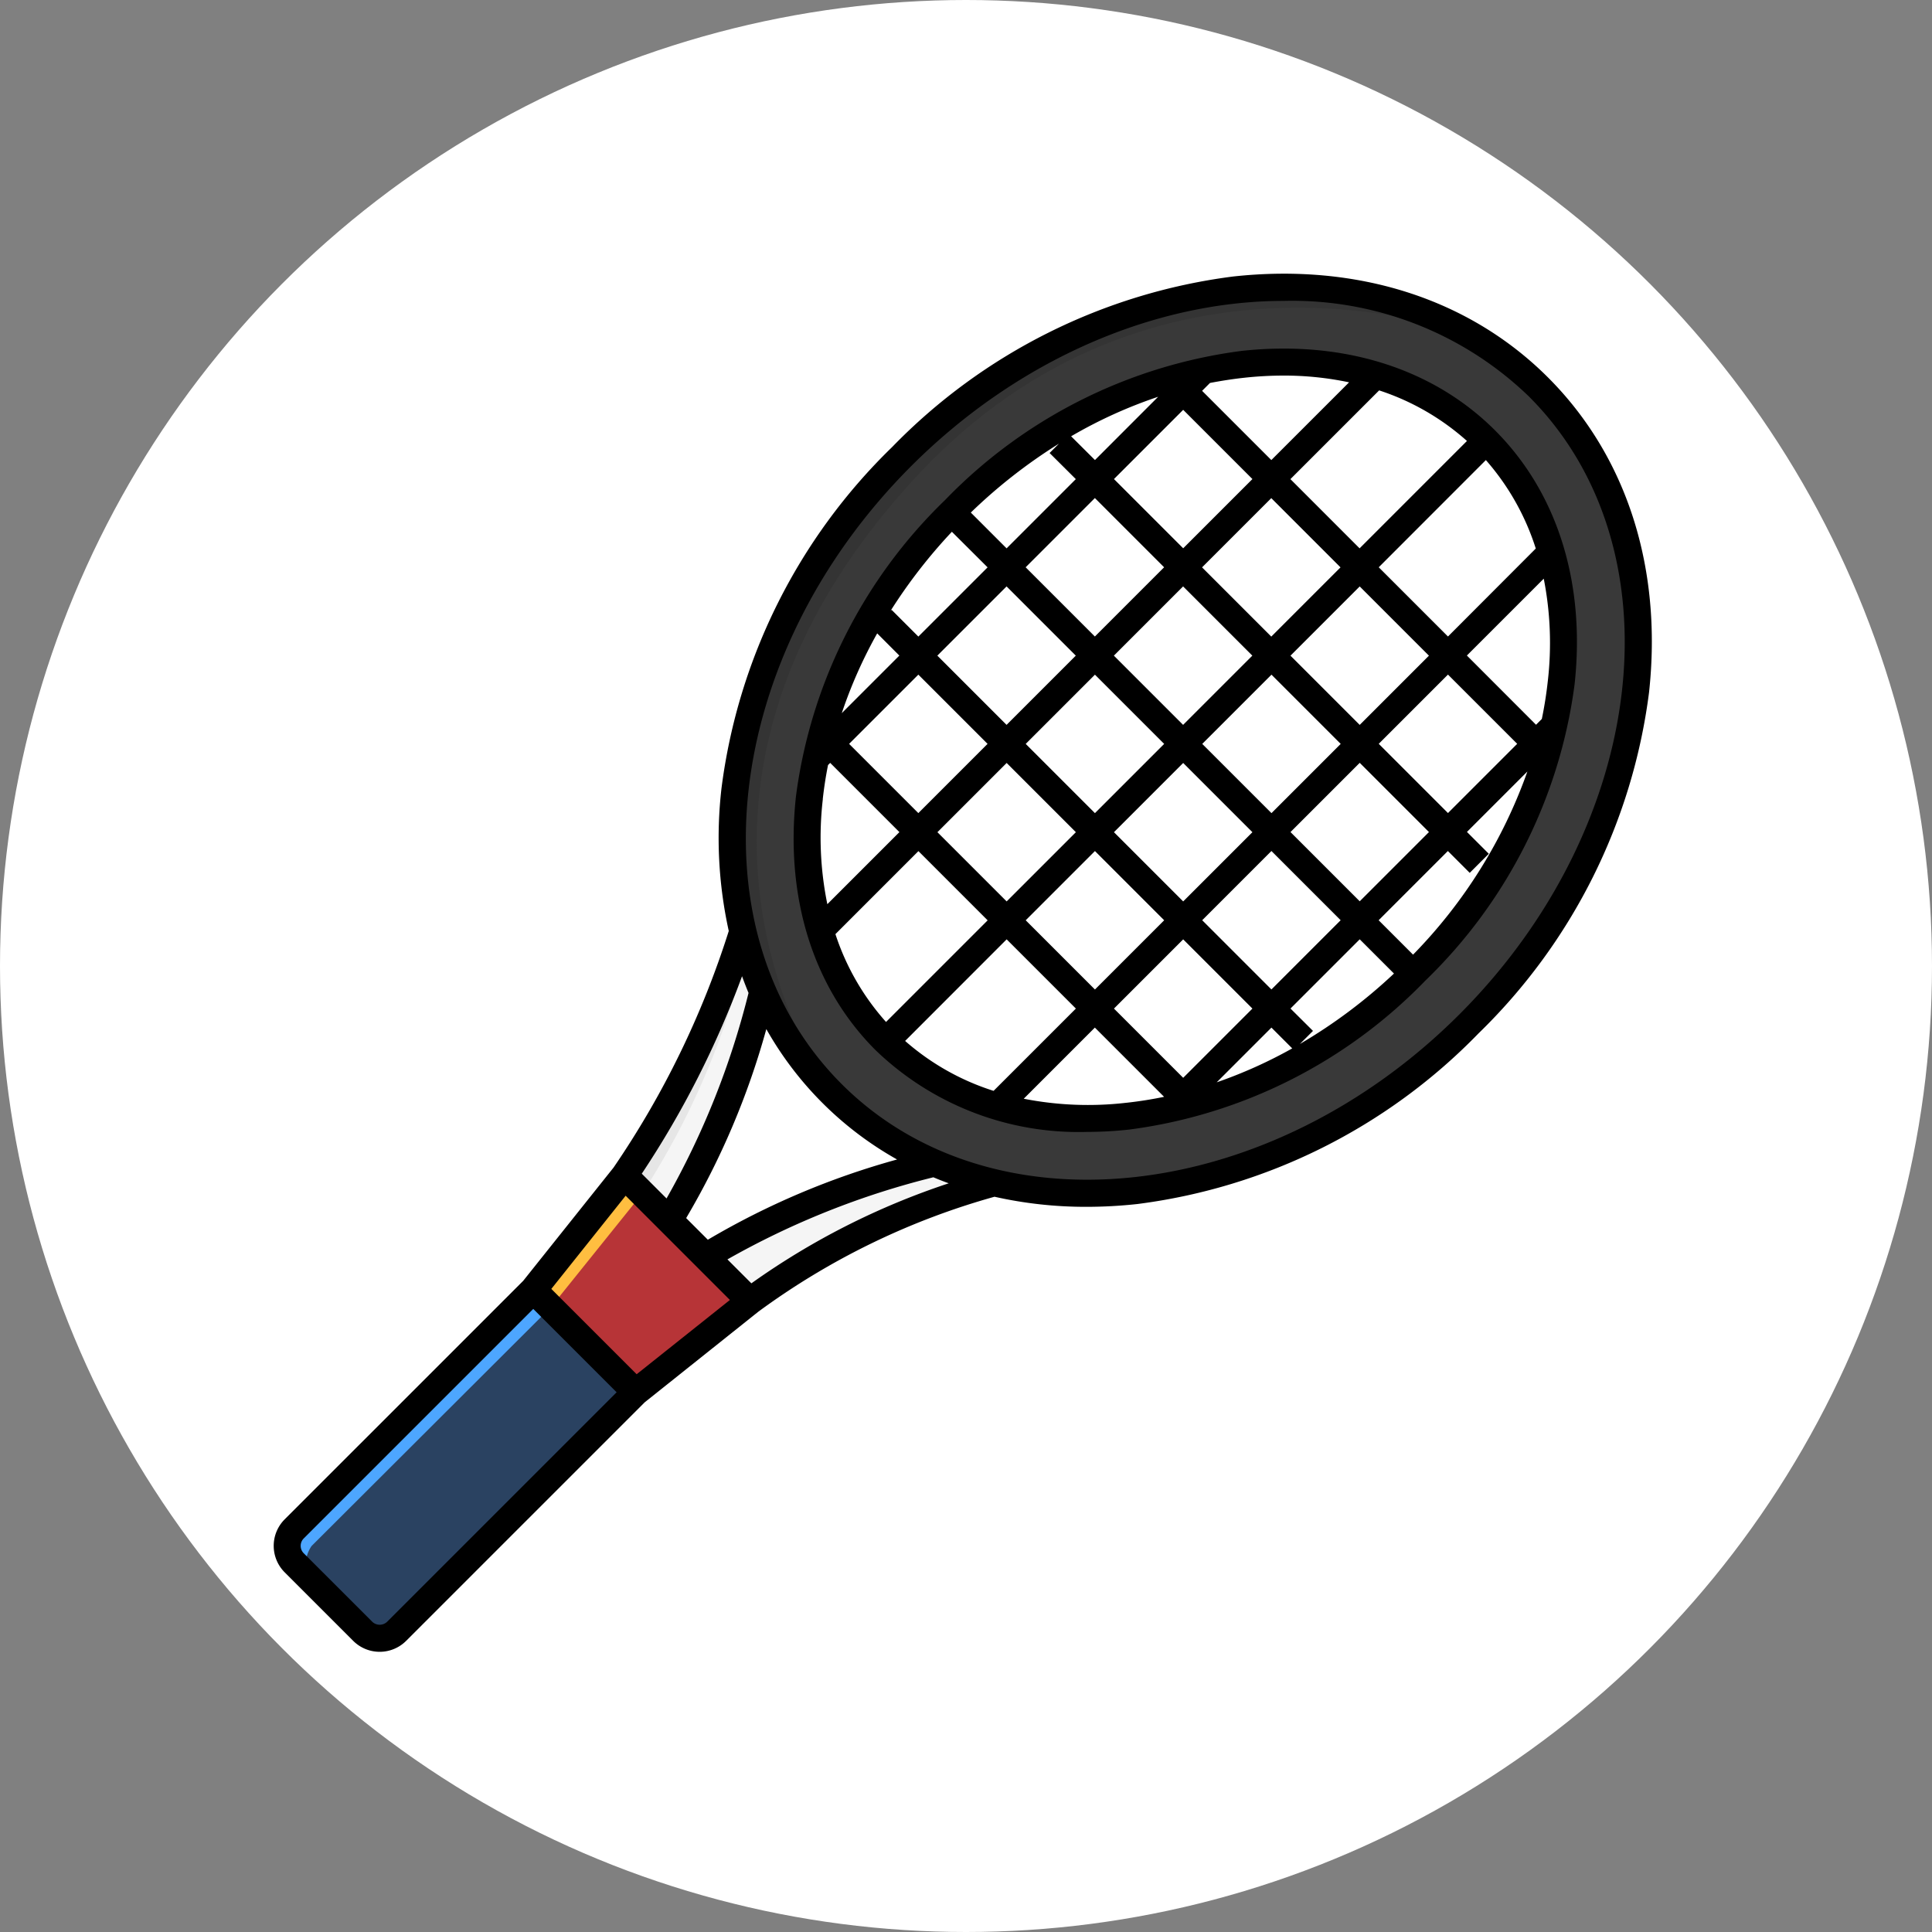 <svg xmlns="http://www.w3.org/2000/svg" xmlns:xlink="http://www.w3.org/1999/xlink" width="120" height="120" viewBox="0 0 120 120">
  <rect x="0" y="0" width="120" height="120" fill="#808080" stroke="none"/>
  <defs>
    <clipPath id="clip-path">
      <circle id="Ellipse_9" data-name="Ellipse 9" cx="60" cy="60" r="60" transform="translate(270 2395)" fill="#fff"/>
    </clipPath>
  </defs>
  <g id="table-tenis-img" transform="translate(-270 -2395)">
    <circle id="Ellipse_8" data-name="Ellipse 8" cx="60" cy="60" r="60" transform="translate(270 2395)" fill="#fff"/>
    <g id="Mask_Group_49" data-name="Mask Group 49" clip-path="url(#clip-path)">
      <g id="fill-table-tennis" transform="translate(286.89 2411.889)">
        <path id="Path_218" data-name="Path 218" d="M29.074,92.1l-6.362-6.362,5.667-7.1,7.8,7.8Z" transform="translate(-6.479 -22.51)" fill="#b73437"/>
        <path id="Path_219" data-name="Path 219" d="M23.8,86.82l-1.086-1.086,5.667-7.1,1.108,1.108Z" transform="translate(-6.479 -22.51)" fill="#ffbe40"/>
        <path id="Path_220" data-name="Path 220" d="M5.978,109.8l-4.256-4.256a1.489,1.489,0,0,1,0-2.106L16.57,88.59l6.362,6.362L8.085,109.8a1.489,1.489,0,0,1-2.106,0Z" transform="translate(-0.337 -25.365)" fill="#2a4261"/>
        <path id="Path_221" data-name="Path 221" d="M2.538,106.359l-.815-.815a1.489,1.489,0,0,1,0-2.106L16.57,88.59l1.086,1.086L2.8,104.5a2.112,2.112,0,0,0-.261,1.862Z" transform="translate(-0.337 -25.365)" fill="#4da6ff"/>
        <path id="Path_222" data-name="Path 222" d="M55.659,78.455A46.894,46.894,0,0,0,40.49,85.8l-2.742-2.742a49.9,49.9,0,0,1,14.2-5.835l5.905-.778Z" transform="translate(-10.79 -21.885)" fill="#f5f5f5"/>
        <path id="Path_223" data-name="Path 223" d="M39.257,61.1a49.937,49.937,0,0,1-5.835,14.2l-2.766-2.767a56.824,56.824,0,0,0,7.35-15.169h1.772Z" transform="translate(-8.757 -16.413)" fill="#f5f5f5"/>
        <path id="Path_224" data-name="Path 224" d="M31.764,73.641l-1.108-1.108a56.824,56.824,0,0,0,7.35-15.169h.767l-.431.711a48.441,48.441,0,0,1-6.579,15.566Z" transform="translate(-8.757 -16.413)" fill="#e6e6e6"/>
        <path id="Path_225" data-name="Path 225" d="M90.117,7.486c-9.73-9.73-27.441-7.795-39.558,4.323S36.507,41.637,46.237,51.367s27.441,7.794,39.557-4.323S99.847,17.216,90.117,7.486ZM82.506,43.755a30.366,30.366,0,0,1-17.89,9.019c-6.042.66-11.4-1.008-15.089-4.7s-5.357-9.048-4.7-15.089A30.367,30.367,0,0,1,53.849,15.1a30.365,30.365,0,0,1,17.89-9.019c6.042-.66,11.4,1.008,15.089,4.7s5.357,9.048,4.7,15.089a30.364,30.364,0,0,1-9.019,17.89Z" transform="translate(-11.446 -0.337)" fill="#393939"/>
        <path id="Path_226" data-name="Path 226" d="M46.237,51.366c-9.73-9.73-7.795-27.441,4.322-39.557C61.113,1.255,75.909-1.574,85.981,4.3c-.025-.01-19.511-7.532-34.576,8.824C32.835,33.287,46.237,51.366,46.237,51.366Z" transform="translate(-11.447 -0.338)" fill="#343434"/>
        <path id="Path_227" data-name="Path 227" d="M79.262,6.558C74.373,1.669,67.424-.559,59.695.286A35.864,35.864,0,0,0,38.52,10.88,35.862,35.862,0,0,0,27.925,32.055a26.875,26.875,0,0,0,.45,8.882A55.819,55.819,0,0,1,21.219,55.63l-5.613,7.037L.792,77.48a2.327,2.327,0,0,0,0,3.291l4.255,4.255a2.327,2.327,0,0,0,3.291,0L23.153,70.212l7.055-5.627a45.313,45.313,0,0,1,14.673-7.142,25.777,25.777,0,0,0,5.714.626,29.2,29.2,0,0,0,3.169-.175A35.864,35.864,0,0,0,74.94,47.3,35.862,35.862,0,0,0,85.534,26.124c.844-7.728-1.383-14.677-6.272-19.566ZM25.729,58.768a48.347,48.347,0,0,0,4.979-11.739,21.274,21.274,0,0,0,8.121,8.1,48.371,48.371,0,0,0-11.754,4.984Zm3.876-13.99A50.5,50.5,0,0,1,24.51,57.549l-1.538-1.538A58.628,58.628,0,0,0,29.2,43.746c.127.348.26.693.4,1.032ZM7.154,83.843a.668.668,0,0,1-.921,0L1.976,79.587a.652.652,0,0,1,0-.921L16.232,64.41l5.178,5.178Zm15.5-15.376-5.3-5.3,4.616-5.787,6.475,6.475Zm7.125-5.646-1.487-1.487a50.537,50.537,0,0,1,12.791-5.1q.472.2.955.374a45.922,45.922,0,0,0-12.258,6.213ZM73.755,46.116C61.984,57.887,44.769,59.827,35.382,50.438s-7.449-26.6,4.322-38.374C46.456,5.312,55,1.8,62.828,1.8A21.164,21.164,0,0,1,78.078,7.741c9.388,9.389,7.449,26.6-4.322,38.374ZM60.2,4.91A31.2,31.2,0,0,0,41.81,14.169,31.209,31.209,0,0,0,32.55,32.56c-.688,6.3,1.065,11.9,4.937,15.772a18.171,18.171,0,0,0,13.129,5.084,24.326,24.326,0,0,0,2.644-.147A31.2,31.2,0,0,0,71.65,44.01,31.209,31.209,0,0,0,80.91,25.619c.688-6.3-1.065-11.9-4.937-15.773S66.5,4.22,60.2,4.909ZM79.244,25.438q-.128,1.167-.368,2.329l-.36.36-4.295-4.3,4.774-4.774a20.693,20.693,0,0,1,.25,6.38Zm-45.03,7.305q.116-1.059.326-2.114l.134-.134,4.3,4.3-4.476,4.476a20.619,20.619,0,0,1-.28-6.524ZM66.372,18.351l-4.3,4.3-4.3-4.3,4.3-4.3ZM63.26,12.87l5.511-5.511A15.312,15.312,0,0,1,74.225,10.5l-6.668,6.669ZM51.115,22.646l-4.3-4.3,4.3-4.3,4.3,4.3Zm5.48-3.112,4.3,4.3-4.3,4.3-4.3-4.3Zm-6.665,4.3-4.3,4.3-4.3-4.3,4.3-4.3Zm-5.48,5.48-4.3,4.3-4.3-4.3,4.3-4.3ZM45.635,30.5l4.3,4.3-4.3,4.3-4.3-4.3Zm1.184-1.184,4.3-4.3,4.3,4.3-4.3,4.3ZM56.6,30.5l4.3,4.3-4.3,4.3-4.3-4.3Zm1.184-1.184,4.3-4.3,4.3,4.3-4.3,4.3Zm5.48-5.48,4.3-4.3,4.3,4.3-4.3,4.3ZM56.6,17.166l-4.3-4.3,4.3-4.3,4.3,4.3Zm-5.48-5.481L49.639,10.21a28.974,28.974,0,0,1,5.407-2.455ZM49.931,12.87l-4.3,4.3-2.222-2.223a32.756,32.756,0,0,1,5.472-4.278l-.579.579Zm-5.48,5.48-4.3,4.3-1.662-1.662-.067.067a32.684,32.684,0,0,1,3.811-4.915Zm-5.481,5.48-3.576,3.576a28.831,28.831,0,0,1,2.2-4.955Zm1.185,12.145,4.3,4.3-6.312,6.312A15.312,15.312,0,0,1,35,41.131Zm5.48,5.48,4.3,4.3-5.112,5.111a15.356,15.356,0,0,1-5.494-3.1Zm1.184-1.184,4.3-4.3,4.3,4.3-4.3,4.3ZM56.6,41.456l4.3,4.3-4.3,4.3-4.3-4.3Zm5.481,5.481,1.292,1.292a28.911,28.911,0,0,1-4.691,2.107Zm1.184-1.184,4.3-4.3,2.127,2.127a32.444,32.444,0,0,1-5.844,4.376l.814-.814Zm-1.184-1.185-4.3-4.3,4.3-4.3,4.3,4.3Zm1.184-9.776,4.3-4.3,4.3,4.3-4.3,4.3Zm5.481-5.481,4.3-4.3,4.3,4.3-4.3,4.3Zm4.3-6.665-4.3-4.3L75.4,11.687a15.355,15.355,0,0,1,3.1,5.494ZM60.382,6.575a22.59,22.59,0,0,1,2.455-.136,19.562,19.562,0,0,1,4.067.419l-4.829,4.828-4.3-4.3.489-.489C58.971,6.762,59.676,6.652,60.382,6.575Zm-7.306,45.03a20.683,20.683,0,0,1-6.38-.25l4.418-4.418,4.3,4.3,0,0q-1.161.24-2.33.368Zm17.8-9.2-2.136-2.136,4.3-4.3,1.357,1.357,1.185-1.185-1.357-1.357,3.754-3.754A31.062,31.062,0,0,1,70.877,42.407Z" transform="translate(0 0)"/>
      </g>
    </g>
  </g>
</svg>
